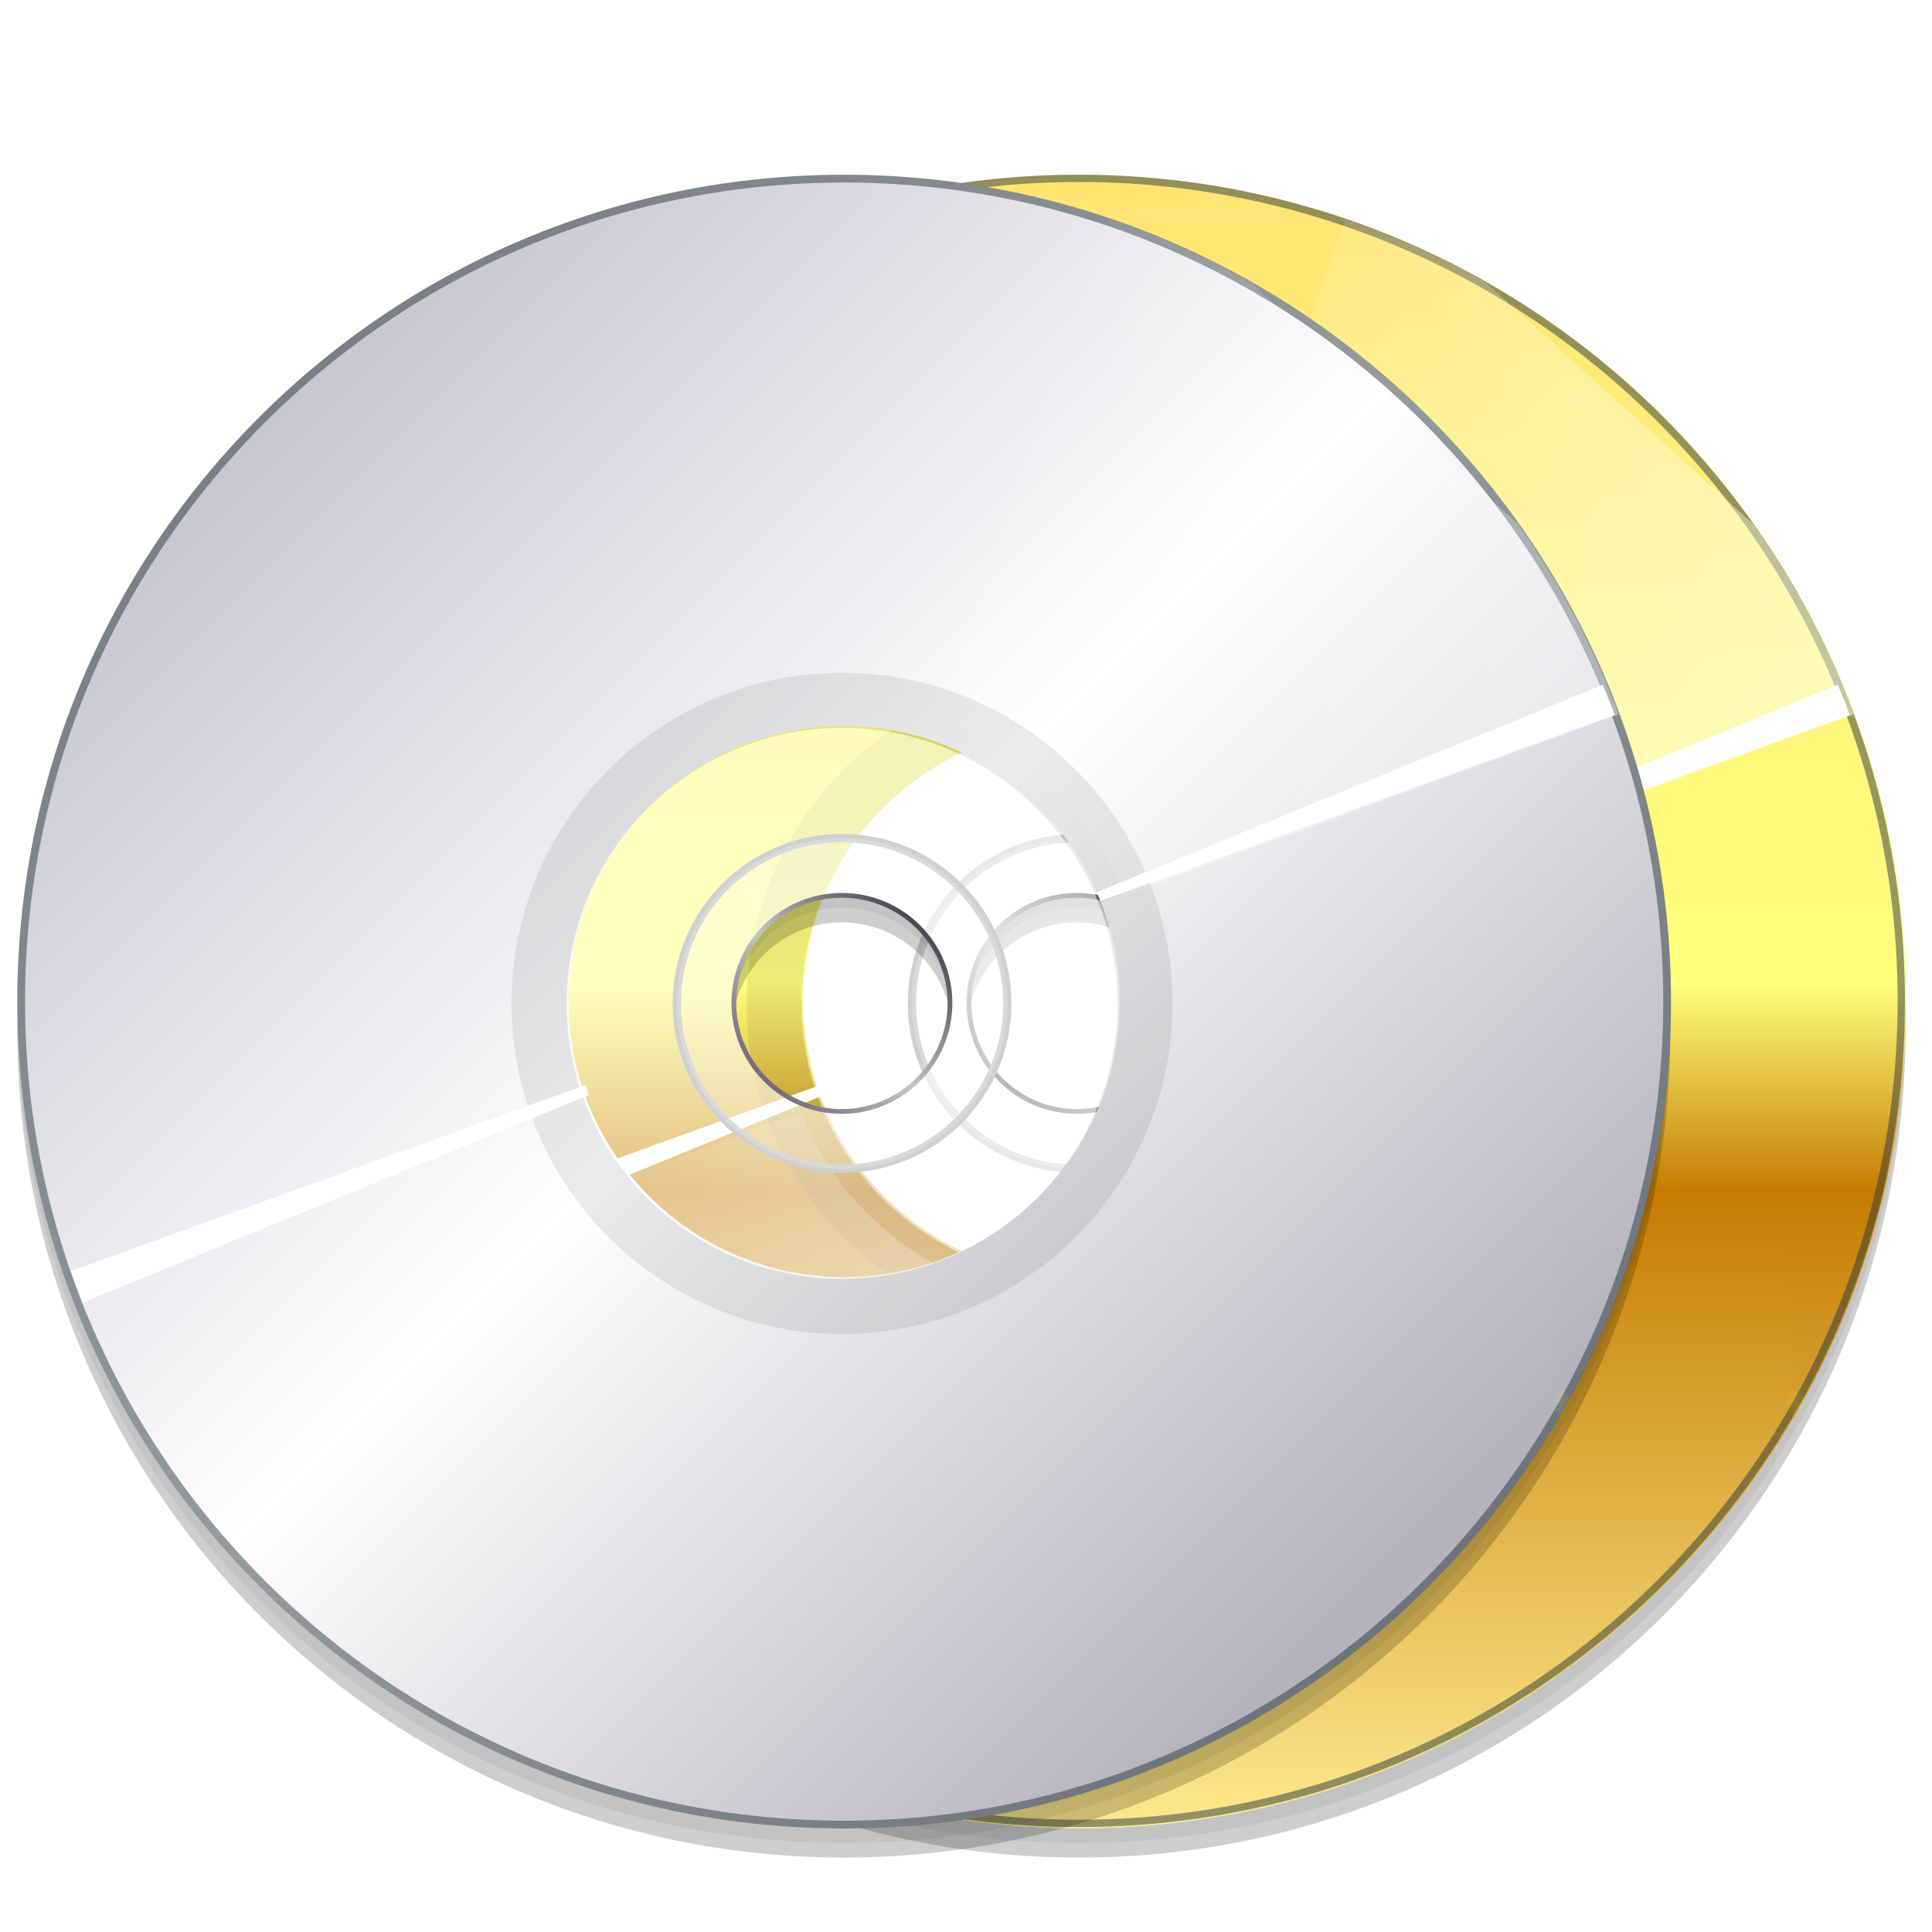 <?xml version="1.0" encoding="UTF-8" standalone="no"?>
<!-- Generator: Adobe Illustrator 12.0.0, SVG Export Plug-In . SVG Version: 6.00 Build 51448)  -->

<svg
   xmlns:ns="http://ns.adobe.com/SaveForWeb/1.0/"
   xmlns:dc="http://purl.org/dc/elements/1.1/"
   xmlns:cc="http://creativecommons.org/ns#"
   xmlns:rdf="http://www.w3.org/1999/02/22-rdf-syntax-ns#"
   xmlns:svg="http://www.w3.org/2000/svg"
   xmlns="http://www.w3.org/2000/svg"
   xmlns:xlink="http://www.w3.org/1999/xlink"
   xmlns:sodipodi="http://sodipodi.sourceforge.net/DTD/sodipodi-0.dtd"
   xmlns:inkscape="http://www.inkscape.org/namespaces/inkscape"
   version="1.0"
   id="Livello_1"
   width="128"
   height="128"
   viewBox="100.873 -104.477 263.043 263.042"
   overflow="visible"
   enable-background="new 100.873 -104.477 263.043 263.042"
   xml:space="preserve"
   sodipodi:version="0.32"
   inkscape:version="0.47pre3 r22311"
   sodipodi:docname="tools-media-optical-copy.svgz"
   inkscape:output_extension="org.inkscape.output.svgz.inkscape"
   style="overflow:visible"
   inkscape:export-filename="/home/pinheiro/pics/oxygen-icons/scalable/actions/tools-media-optical-burn.png"
   inkscape:export-xdpi="135"
   inkscape:export-ydpi="135"><defs
   id="defs82"><linearGradient
     gradientTransform="translate(0,-0.887)"
     y2="53.25"
     x2="-122.627"
     y1="58.165"
     x1="-127.2"
     gradientUnits="userSpaceOnUse"
     id="linearGradient3289"
     xlink:href="#linearGradient4250-8"
     inkscape:collect="always" /><filter
     id="filter4227-3"
     inkscape:collect="always"><feGaussianBlur
       id="feGaussianBlur4229-3"
       stdDeviation="0.563"
       inkscape:collect="always" /></filter><filter
     id="filter4215-4"
     inkscape:collect="always"><feGaussianBlur
       id="feGaussianBlur4217-3"
       stdDeviation="2.816"
       inkscape:collect="always" /></filter><clipPath
     id="clipPath4100-9"
     clipPathUnits="userSpaceOnUse"><path
       id="path4102-6"
       d="m 664.335,-117.707 0,281.089 282.309,0 0,-281.089 -282.309,0 z m 140.769,29.477 c 64.079,0 115.98,51.966 115.98,116.045 0,64.078 -51.901,116.045 -115.98,116.045 -64.079,0 -116.045,-51.965 -116.045,-116.045 0,-64.079 51.965,-116.045 116.045,-116.045 z m -0.321,100.825 c -8.541,0 -15.477,6.935 -15.477,15.477 0,8.543 6.936,15.477 15.477,15.477 8.541,0 15.477,-6.934 15.477,-15.477 0,-8.542 -6.936,-15.477 -15.477,-15.477 z"
       style="opacity:0.46;fill:#000000;fill-opacity:1;stroke:none" /></clipPath><linearGradient
     y2="25.537"
     x2="246.255"
     y1="53.338"
     x1="218.454"
     gradientTransform="matrix(0.988,0,0,0.988,4.889,2.404)"
     gradientUnits="userSpaceOnUse"
     id="linearGradient5956-8"
     xlink:href="#linearGradient3667-4"
     inkscape:collect="always" /><linearGradient
     gradientTransform="translate(0,-0.887)"
     y2="53.25"
     x2="-122.627"
     y1="58.165"
     x1="-127.2"
     gradientUnits="userSpaceOnUse"
     id="linearGradient5954-1"
     xlink:href="#linearGradient4250-8"
     inkscape:collect="always" /><linearGradient
     gradientTransform="translate(0,-0.887)"
     y2="49.727"
     x2="-120.189"
     y1="54.821"
     x1="-123.724"
     gradientUnits="userSpaceOnUse"
     id="linearGradient5952-3"
     xlink:href="#linearGradient4240-6"
     inkscape:collect="always" /><linearGradient
     gradientTransform="translate(0,2.126)"
     y2="-65.195"
     x2="232"
     y1="27"
     x1="356.386"
     gradientUnits="userSpaceOnUse"
     id="linearGradient5948-8"
     xlink:href="#linearGradient2797-3-0"
     inkscape:collect="always" /><linearGradient
     gradientTransform="translate(0,2.126)"
     y2="-65.195"
     x2="232"
     y1="27"
     x1="356.386"
     gradientUnits="userSpaceOnUse"
     id="linearGradient5946-8"
     xlink:href="#linearGradient2797-3-0"
     inkscape:collect="always" /><linearGradient
     gradientTransform="translate(0,2.126)"
     y2="88.016"
     x2="232"
     y1="88.016"
     x1="109.967"
     gradientUnits="userSpaceOnUse"
     id="linearGradient5944-3"
     xlink:href="#linearGradient2797-3-0"
     inkscape:collect="always" /><linearGradient
     y2="68.144"
     x2="314.595"
     y1="-108.635"
     x1="137.816"
     gradientTransform="matrix(1.448,0,0,1.448,223.282,30.971)"
     gradientUnits="userSpaceOnUse"
     id="linearGradient5942-5"
     xlink:href="#radialGradient2810-6"
     inkscape:collect="always" /><filter
     id="filter5734-9"
     inkscape:collect="always"><feGaussianBlur
       id="feGaussianBlur5736-7"
       stdDeviation="1.521"
       inkscape:collect="always" /></filter><filter
     height="1.209"
     y="-0.105"
     width="1.168"
     x="-0.084"
     id="filter5730-8"
     inkscape:collect="always"><feGaussianBlur
       id="feGaussianBlur5732-5"
       stdDeviation="2.628"
       inkscape:collect="always" /></filter><linearGradient
     id="linearGradient4250-8"><stop
       style="stop-color:#00e0e0;stop-opacity:1;"
       offset="0"
       id="stop4252-5" /><stop
       id="stop4258-7"
       offset="0.5"
       style="stop-color:#e0d800;stop-opacity:1;" /><stop
       style="stop-color:#00dcd1;stop-opacity:1;"
       offset="0.75"
       id="stop4260-4" /><stop
       style="stop-color:#e000b4;stop-opacity:1;"
       offset="1"
       id="stop4254-1" /></linearGradient><linearGradient
     id="linearGradient4240-6"><stop
       style="stop-color:#ee00dd;stop-opacity:1;"
       offset="0"
       id="stop4242-2" /><stop
       id="stop4248-1"
       offset="0.5"
       style="stop-color:#aaee00;stop-opacity:1;" /><stop
       style="stop-color:#8d0083;stop-opacity:1;"
       offset="1"
       id="stop4244-7" /></linearGradient><linearGradient
     id="linearGradient3796-17"><stop
       style="stop-color:#ffffff;stop-opacity:1;"
       offset="0"
       id="stop3798-5" /><stop
       style="stop-color:#ffffff;stop-opacity:0.661;"
       offset="1"
       id="stop3800-9" /></linearGradient><linearGradient
     id="linearGradient3667-4"><stop
       style="stop-color:#473a56;stop-opacity:1;"
       offset="0"
       id="stop3669-4" /><stop
       id="stop3675-76"
       offset="0.5"
       style="stop-color:#c4c4c4;stop-opacity:1;" /><stop
       style="stop-color:#282131;stop-opacity:1;"
       offset="1"
       id="stop3671-3" /></linearGradient><linearGradient
     id="linearGradient2797-3-0"><stop
       style="stop-color:#ffffff;stop-opacity:1;"
       offset="0"
       id="stop2799-7-4" /><stop
       style="stop-color:#ffffff;stop-opacity:0;"
       offset="1"
       id="stop2801-4-4" /></linearGradient><linearGradient
     inkscape:collect="always"
     xlink:href="#XMLID_15_-4"
     id="linearGradient2839-4-3"
     gradientUnits="userSpaceOnUse"
     gradientTransform="matrix(0.966,0,0,0.967,580.094,4.848)"
     x1="249.462"
     y1="44.263"
     x2="215.537"
     y2="10.338" /><linearGradient
     inkscape:collect="always"
     xlink:href="#XMLID_16_-4"
     id="linearGradient2857-3-0"
     gradientUnits="userSpaceOnUse"
     gradientTransform="matrix(0.966,0,0,0.967,580.094,4.848)"
     x1="263.143"
     y1="53.012"
     x2="201.857"
     y2="1.588" /><filter
     inkscape:collect="always"
     id="filter4199-8-8"><feGaussianBlur
       inkscape:collect="always"
       stdDeviation="2.448"
       id="feGaussianBlur4201-4-1" /></filter><filter
     inkscape:collect="always"
     id="filter5172-3-8"><feGaussianBlur
       inkscape:collect="always"
       stdDeviation="2.441"
       id="feGaussianBlur5174-1-4" /></filter><filter
     inkscape:collect="always"
     id="filter3732-5"
     x="-0.082"
     width="1.163"
     y="-0.13"
     height="1.261"><feGaussianBlur
       inkscape:collect="always"
       stdDeviation="2.343"
       id="feGaussianBlur3734-9" /></filter><filter
     inkscape:collect="always"
     id="filter3748-1"><feGaussianBlur
       inkscape:collect="always"
       stdDeviation="1.416"
       id="feGaussianBlur3750-1" /></filter><radialGradient
     inkscape:collect="always"
     xlink:href="#linearGradient3796-17"
     id="radialGradient3857-6"
     gradientUnits="userSpaceOnUse"
     gradientTransform="translate(0,2.5765196e-6)"
     cx="-115.065"
     cy="27.911"
     fx="-79.102"
     fy="89.562"
     r="102.912" /><mask
     maskUnits="userSpaceOnUse"
     id="mask3853-38"><path
       style="fill:url(#radialGradient3857-6);fill-opacity:1;stroke:none"
       d="m -115.097,-75.001 c -56.832,0 -102.88,46.112 -102.88,102.944 0,56.832 46.047,102.88 102.88,102.88 56.832,0 102.944,-46.047 102.944,-102.88 0,-56.832 -46.112,-102.944 -102.944,-102.944 z m 0,68.586 c 18.953,0 34.357,15.405 34.357,34.357 0,18.953 -15.405,34.293 -34.357,34.293 -18.953,0 -34.293,-15.34 -34.293,-34.293 0,-18.953 15.34,-34.357 34.293,-34.357 z"
       id="path3855-5" /></mask><filter
     inkscape:collect="always"
     id="filter4155-9"><feGaussianBlur
       inkscape:collect="always"
       stdDeviation="0.928"
       id="feGaussianBlur4157-6" /></filter><filter
     inkscape:collect="always"
     id="filter4171-5"><feGaussianBlur
       inkscape:collect="always"
       stdDeviation="0.843"
       id="feGaussianBlur4173-0" /></filter><filter
     inkscape:collect="always"
     id="filter4236-8"><feGaussianBlur
       inkscape:collect="always"
       stdDeviation="0.479"
       id="feGaussianBlur4238-8" /></filter><filter
     inkscape:collect="always"
     id="filter4330-9"
     x="-0.139"
     width="1.279"
     y="-0.281"
     height="1.563"><feGaussianBlur
       inkscape:collect="always"
       stdDeviation="3.48"
       id="feGaussianBlur4332-0" /></filter><linearGradient
     y2="68.144"
     x2="314.595"
     y1="-108.635"
     x1="137.816"
     gradientTransform="translate(0,41.1)"
     gradientUnits="userSpaceOnUse"
     id="linearGradient3754-3"
     xlink:href="#radialGradient2810-6"
     inkscape:collect="always" /><clipPath
     id="clipPath3750-2"
     clipPathUnits="userSpaceOnUse"><path
       d="m 232.394,-96.257 c -68.097,0 -123.301,55.204 -123.301,123.301 0,68.097 55.204,123.301 123.301,123.301 68.097,0 123.301,-55.205 123.301,-123.301 0,-68.096 -55.204,-123.301 -123.301,-123.301 z m 0,164.402 c -22.699,0 -41.1,-18.402 -41.1,-41.1 0,-22.699 18.402,-41.1 41.1,-41.1 22.7,0 41.1,18.402 41.1,41.1 0,22.699 -18.401,41.1 -41.1,41.1 z"
       id="path3752-9"
       style="fill:url(#linearGradient3754-3);fill-opacity:1" /></clipPath><filter
     id="filter3740-8"
     inkscape:collect="always"><feGaussianBlur
       id="feGaussianBlur3742-1"
       stdDeviation="0.949"
       inkscape:collect="always" /></filter><filter
     id="filter3736-9"
     inkscape:collect="always"><feGaussianBlur
       id="feGaussianBlur3738-4"
       stdDeviation="0.949"
       inkscape:collect="always" /></filter><radialGradient
     id="radialGradient2810-6"
     cx="232.5"
     cy="27.301"
     r="120"
     gradientUnits="userSpaceOnUse">
	<stop
   offset="0"
   style="stop-color:#c2c2d0;stop-opacity:1;"
   id="stop2812-5" /><stop
   id="stop2816-6"
   style="stop-color:#ffffff;stop-opacity:1;"
   offset="0.5" />
	<stop
   offset="1"
   style="stop-color:#b3b2be;stop-opacity:1;"
   id="stop2820-3" />
</radialGradient><linearGradient
     y2="27.792"
     x2="166.612"
     y1="87.981"
     x1="228.805"
     gradientTransform="translate(1.7060518e-6,2.126)"
     gradientUnits="userSpaceOnUse"
     id="linearGradient3874"
     xlink:href="#linearGradient2797-3-6"
     inkscape:collect="always" /><radialGradient
     id="radialGradient2810-4-4"
     cx="232.5"
     cy="27.301"
     r="120"
     gradientUnits="userSpaceOnUse"><stop
       offset="0"
       style="stop-color:#ffee93;stop-opacity:1;"
       id="stop2812-5-2" /><stop
       id="stop3686-9"
       style="stop-color:#c57c00;stop-opacity:1;"
       offset="0.377" /><stop
       id="stop2816-0"
       style="stop-color:#ffff7d;stop-opacity:1;"
       offset="0.495" /><stop
       offset="1"
       style="stop-color:#ffe171;stop-opacity:1;"
       id="stop2820-3-6" /></radialGradient><linearGradient
     gradientTransform="translate(0,-0.887)"
     y2="53.25"
     x2="-122.627"
     y1="58.165"
     x1="-127.2"
     gradientUnits="userSpaceOnUse"
     id="linearGradient3289-0"
     xlink:href="#linearGradient4250-2"
     inkscape:collect="always" /><filter
     id="filter4227-4"
     inkscape:collect="always"><feGaussianBlur
       id="feGaussianBlur4229-8"
       stdDeviation="0.563"
       inkscape:collect="always" /></filter><filter
     id="filter4215-7"
     inkscape:collect="always"><feGaussianBlur
       id="feGaussianBlur4217-0"
       stdDeviation="2.816"
       inkscape:collect="always" /></filter><clipPath
     id="clipPath4100-5"
     clipPathUnits="userSpaceOnUse"><path
       id="path4102-8"
       d="m 664.335,-117.707 0,281.089 282.309,0 0,-281.089 -282.309,0 z m 140.769,29.477 c 64.079,0 115.98,51.966 115.98,116.045 0,64.078 -51.901,116.045 -115.98,116.045 -64.079,0 -116.045,-51.965 -116.045,-116.045 0,-64.079 51.965,-116.045 116.045,-116.045 z m -0.321,100.825 c -8.541,0 -15.477,6.935 -15.477,15.477 0,8.543 6.936,15.477 15.477,15.477 8.541,0 15.477,-6.934 15.477,-15.477 0,-8.542 -6.936,-15.477 -15.477,-15.477 z"
       style="opacity:0.46;fill:#000000;fill-opacity:1;stroke:none" /></clipPath><linearGradient
     y2="25.537"
     x2="246.255"
     y1="53.338"
     x1="218.454"
     gradientTransform="matrix(0.988,0,0,0.988,4.889,2.404)"
     gradientUnits="userSpaceOnUse"
     id="linearGradient5956-7"
     xlink:href="#linearGradient3667-7"
     inkscape:collect="always" /><linearGradient
     gradientTransform="translate(0,-0.887)"
     y2="53.25"
     x2="-122.627"
     y1="58.165"
     x1="-127.2"
     gradientUnits="userSpaceOnUse"
     id="linearGradient5954-0"
     xlink:href="#linearGradient4250-2"
     inkscape:collect="always" /><linearGradient
     gradientTransform="translate(0,-0.887)"
     y2="49.727"
     x2="-120.189"
     y1="54.821"
     x1="-123.724"
     gradientUnits="userSpaceOnUse"
     id="linearGradient5952-1"
     xlink:href="#linearGradient4240-2"
     inkscape:collect="always" /><linearGradient
     gradientTransform="translate(0,2.126)"
     y2="-65.195"
     x2="232"
     y1="27"
     x1="356.386"
     gradientUnits="userSpaceOnUse"
     id="linearGradient5948-9"
     xlink:href="#linearGradient2797-3-6"
     inkscape:collect="always" /><linearGradient
     gradientTransform="translate(0,2.126)"
     y2="-65.195"
     x2="232"
     y1="27"
     x1="356.386"
     gradientUnits="userSpaceOnUse"
     id="linearGradient5946-4"
     xlink:href="#linearGradient2797-3-6"
     inkscape:collect="always" /><linearGradient
     gradientTransform="translate(0,2.126)"
     y2="88.016"
     x2="232"
     y1="88.016"
     x1="109.967"
     gradientUnits="userSpaceOnUse"
     id="linearGradient5944-1"
     xlink:href="#linearGradient2797-3-6"
     inkscape:collect="always" /><linearGradient
     y2="-151.353"
     x2="226.206"
     y1="110.862"
     x1="226.206"
     gradientTransform="matrix(1.448,0,0,1.448,223.282,30.971)"
     gradientUnits="userSpaceOnUse"
     id="linearGradient5942-9"
     xlink:href="#radialGradient2810-4-4"
     inkscape:collect="always" /><filter
     id="filter5734-5"
     inkscape:collect="always"><feGaussianBlur
       id="feGaussianBlur5736-9"
       stdDeviation="1.521"
       inkscape:collect="always" /></filter><filter
     height="1.209"
     y="-0.105"
     width="1.168"
     x="-0.084"
     id="filter5730-2"
     inkscape:collect="always"><feGaussianBlur
       id="feGaussianBlur5732-1"
       stdDeviation="2.628"
       inkscape:collect="always" /></filter><linearGradient
     id="linearGradient4250-2"><stop
       style="stop-color:#00e0e0;stop-opacity:1;"
       offset="0"
       id="stop4252-7" /><stop
       id="stop4258-6"
       offset="0.5"
       style="stop-color:#e0d800;stop-opacity:1;" /><stop
       style="stop-color:#00dcd1;stop-opacity:1;"
       offset="0.75"
       id="stop4260-1" /><stop
       style="stop-color:#e000b4;stop-opacity:1;"
       offset="1"
       id="stop4254-3" /></linearGradient><linearGradient
     id="linearGradient4240-2"><stop
       style="stop-color:#ee00dd;stop-opacity:1;"
       offset="0"
       id="stop4242-99" /><stop
       id="stop4248-6"
       offset="0.5"
       style="stop-color:#aaee00;stop-opacity:1;" /><stop
       style="stop-color:#8d0083;stop-opacity:1;"
       offset="1"
       id="stop4244-0" /></linearGradient><linearGradient
     id="linearGradient3796-7"><stop
       style="stop-color:#ffffff;stop-opacity:1;"
       offset="0"
       id="stop3798-2" /><stop
       style="stop-color:#ffffff;stop-opacity:0.661;"
       offset="1"
       id="stop3800-8" /></linearGradient><linearGradient
     id="linearGradient3667-7"><stop
       style="stop-color:#473a56;stop-opacity:1;"
       offset="0"
       id="stop3669-5" /><stop
       id="stop3675-6"
       offset="0.5"
       style="stop-color:#c4c4c4;stop-opacity:1;" /><stop
       style="stop-color:#282131;stop-opacity:1;"
       offset="1"
       id="stop3671-98" /></linearGradient><linearGradient
     id="linearGradient2797-3-6"><stop
       style="stop-color:#ffffff;stop-opacity:1;"
       offset="0"
       id="stop2799-7-2" /><stop
       style="stop-color:#ffffff;stop-opacity:0;"
       offset="1"
       id="stop2801-4-6" /></linearGradient><linearGradient
     inkscape:collect="always"
     xlink:href="#XMLID_15_-4"
     id="linearGradient2839-4-4"
     gradientUnits="userSpaceOnUse"
     gradientTransform="matrix(0.966,0,0,0.967,580.094,4.848)"
     x1="249.462"
     y1="44.263"
     x2="215.537"
     y2="10.338" /><linearGradient
     inkscape:collect="always"
     xlink:href="#XMLID_16_-4"
     id="linearGradient2857-3-00"
     gradientUnits="userSpaceOnUse"
     gradientTransform="matrix(0.966,0,0,0.967,580.094,4.848)"
     x1="263.143"
     y1="53.012"
     x2="201.857"
     y2="1.588" /><filter
     inkscape:collect="always"
     id="filter4199-8-6"><feGaussianBlur
       inkscape:collect="always"
       stdDeviation="2.448"
       id="feGaussianBlur4201-4-4" /></filter><filter
     inkscape:collect="always"
     id="filter5172-3-5"><feGaussianBlur
       inkscape:collect="always"
       stdDeviation="2.441"
       id="feGaussianBlur5174-1-6" /></filter><filter
     inkscape:collect="always"
     id="filter3732-8"
     x="-0.082"
     width="1.163"
     y="-0.13"
     height="1.261"><feGaussianBlur
       inkscape:collect="always"
       stdDeviation="2.343"
       id="feGaussianBlur3734-0" /></filter><filter
     inkscape:collect="always"
     id="filter3748-3"><feGaussianBlur
       inkscape:collect="always"
       stdDeviation="1.416"
       id="feGaussianBlur3750-3" /></filter><radialGradient
     inkscape:collect="always"
     xlink:href="#linearGradient3796-7"
     id="radialGradient3857-69"
     gradientUnits="userSpaceOnUse"
     gradientTransform="translate(0,2.5765196e-6)"
     cx="-115.065"
     cy="27.911"
     fx="-79.102"
     fy="89.562"
     r="102.912" /><mask
     maskUnits="userSpaceOnUse"
     id="mask3853-39"><path
       style="fill:url(#radialGradient3857-69);fill-opacity:1;stroke:none"
       d="m -115.097,-75.001 c -56.832,0 -102.88,46.112 -102.88,102.944 0,56.832 46.047,102.88 102.88,102.88 56.832,0 102.944,-46.047 102.944,-102.88 0,-56.832 -46.112,-102.944 -102.944,-102.944 z m 0,68.586 c 18.953,0 34.357,15.405 34.357,34.357 0,18.953 -15.405,34.293 -34.357,34.293 -18.953,0 -34.293,-15.34 -34.293,-34.293 0,-18.953 15.34,-34.357 34.293,-34.357 z"
       id="path3855-19" /></mask><filter
     inkscape:collect="always"
     id="filter4155-4"><feGaussianBlur
       inkscape:collect="always"
       stdDeviation="0.928"
       id="feGaussianBlur4157-0" /></filter><filter
     inkscape:collect="always"
     id="filter4171-0"><feGaussianBlur
       inkscape:collect="always"
       stdDeviation="0.843"
       id="feGaussianBlur4173-3" /></filter><filter
     inkscape:collect="always"
     id="filter4236-1"><feGaussianBlur
       inkscape:collect="always"
       stdDeviation="0.479"
       id="feGaussianBlur4238-1" /></filter><filter
     inkscape:collect="always"
     id="filter4330-1"
     x="-0.139"
     width="1.279"
     y="-0.281"
     height="1.563"><feGaussianBlur
       inkscape:collect="always"
       stdDeviation="3.48"
       id="feGaussianBlur4332-3" /></filter><linearGradient
     y2="68.144"
     x2="314.595"
     y1="-108.635"
     x1="137.816"
     gradientTransform="translate(0,41.1)"
     gradientUnits="userSpaceOnUse"
     id="linearGradient3754-8"
     xlink:href="#radialGradient2810-2"
     inkscape:collect="always" /><clipPath
     id="clipPath3750-9"
     clipPathUnits="userSpaceOnUse"><path
       d="m 232.394,-96.257 c -68.097,0 -123.301,55.204 -123.301,123.301 0,68.097 55.204,123.301 123.301,123.301 68.097,0 123.301,-55.205 123.301,-123.301 0,-68.096 -55.204,-123.301 -123.301,-123.301 z m 0,164.402 c -22.699,0 -41.1,-18.402 -41.1,-41.1 0,-22.699 18.402,-41.1 41.1,-41.1 22.7,0 41.1,18.402 41.1,41.1 0,22.699 -18.401,41.1 -41.1,41.1 z"
       id="path3752-90"
       style="fill:url(#linearGradient3754-8);fill-opacity:1" /></clipPath><filter
     id="filter3740-6"
     inkscape:collect="always"><feGaussianBlur
       id="feGaussianBlur3742-2"
       stdDeviation="0.949"
       inkscape:collect="always" /></filter><filter
     id="filter3736-2"
     inkscape:collect="always"><feGaussianBlur
       id="feGaussianBlur3738-40"
       stdDeviation="0.949"
       inkscape:collect="always" /></filter><radialGradient
     id="radialGradient2810-2"
     cx="232.5"
     cy="27.301"
     r="120"
     gradientUnits="userSpaceOnUse">
	<stop
   offset="0"
   style="stop-color:#c2c2d0;stop-opacity:1;"
   id="stop2812-8" /><stop
   id="stop2816-4"
   style="stop-color:#ffffff;stop-opacity:1;"
   offset="0.5" />
	<stop
   offset="1"
   style="stop-color:#b3b2be;stop-opacity:1;"
   id="stop2820-7" />
</radialGradient><linearGradient
     inkscape:collect="always"
     xlink:href="#linearGradient2797-3-6"
     id="linearGradient3773"
     gradientUnits="userSpaceOnUse"
     gradientTransform="translate(0,2.126)"
     x1="356.386"
     y1="27"
     x2="232"
     y2="-65.195" /></defs><sodipodi:namedview
   inkscape:window-height="819"
   inkscape:window-width="1291"
   inkscape:pageshadow="2"
   inkscape:pageopacity="0.0"
   guidetolerance="10.0"
   gridtolerance="10.0"
   objecttolerance="10.0"
   borderopacity="1.0"
   bordercolor="#666666"
   pagecolor="#ffffff"
   id="base"
   inkscape:zoom="1.4142136"
   inkscape:cx="50.331986"
   inkscape:cy="89.255849"
   inkscape:window-x="93"
   inkscape:window-y="313"
   inkscape:current-layer="Livello_1"
   width="128px"
   height="128px"
   showgrid="false"
   inkscape:snap-bbox="true"
   inkscape:object-nodes="true"
   showguides="true"
   inkscape:guide-bbox="true"
   inkscape:snap-smooth-nodes="true"
   inkscape:snap-midpoints="true"
   inkscape:object-paths="true"
   inkscape:snap-nodes="true"
   inkscape:snap-global="true"
   inkscape:window-maximized="0"><inkscape:grid
     id="GridFromPre046Settings"
     type="xygrid"
     originx="0px"
     originy="0px"
     spacingx="4px"
     spacingy="4px"
     color="#0000ff"
     empcolor="#0000ff"
     opacity="0.2"
     empopacity="0.4"
     empspacing="2"
     visible="true"
     enabled="true" /><sodipodi:guide
     orientation="0,1"
     position="152.382,272.236"
     id="guide4057" /></sodipodi:namedview>
<filter
   id="AI_Sfocatura_4">
	<feGaussianBlur
   stdDeviation="4"
   id="feGaussianBlur6" />
</filter>

<radialGradient
   id="XMLID_11_"
   cx="232.5"
   cy="27.301"
   r="120"
   gradientUnits="userSpaceOnUse">
	<stop
   offset="0"
   style="stop-color:#2c2c41;stop-opacity:1;"
   id="stop11" /><stop
   id="stop2806"
   style="stop-color:#b4afb4;stop-opacity:1;"
   offset="0.399" /><stop
   id="stop2804"
   style="stop-color:#ffffff;stop-opacity:1;"
   offset="0.5" /><stop
   offset="0.75"
   style="stop-color:#a59fa5;stop-opacity:1;"
   id="stop2808" />
	<stop
   offset="1"
   style="stop-color:#413c51;stop-opacity:1;"
   id="stop13" />
</radialGradient>



<linearGradient
   id="XMLID_15_"
   gradientUnits="userSpaceOnUse"
   x1="249.462"
   y1="44.263"
   x2="215.537"
   y2="10.338"
   xlink:href="#XMLID_16_"
   spreadMethod="pad">
	<stop
   offset="0.3"
   style="stop-color:#ffffff;stop-opacity:0;"
   id="stop38" />
	<stop
   offset="0.497"
   style="stop-color:#FFFFFF"
   id="stop40" />
	<stop
   offset="0.7"
   style="stop-color:#ffffff;stop-opacity:0;"
   id="stop42" />
</linearGradient>



<linearGradient
   id="XMLID_16_"
   gradientUnits="userSpaceOnUse"
   x1="263.143"
   y1="53.012"
   x2="201.857"
   y2="1.588">
	<stop
   offset="0.3"
   style="stop-color:#ffffff;stop-opacity:0;"
   id="stop51" />
	<stop
   offset="0.497"
   style="stop-color:#FFFFFF"
   id="stop53" />
	<stop
   offset="0.7"
   style="stop-color:#ffffff;stop-opacity:0;"
   id="stop55" />
</linearGradient>





		
	<g
   style="overflow:visible"
   id="g3731"
   transform="matrix(0.97,0,0,0.97,21.212,6.892)"><path
     sodipodi:nodetypes="csssccsssc"
     style="opacity:0.441;fill:#000000;fill-opacity:1;filter:url(#filter4215-7)"
     d="m 805.104,-84.12 c -64.079,0 -116.045,51.965 -116.045,116.045 0,64.079 51.965,116.045 116.045,116.045 64.079,0 115.98,-51.966 115.98,-116.045 0,-64.078 -51.901,-116.045 -115.98,-116.045 z m -0.321,100.825 c 8.541,0 15.477,6.935 15.477,15.477 0,8.543 -6.936,15.477 -15.477,15.477 -8.541,0 -15.477,-6.934 -15.477,-15.477 0,-8.542 6.936,-15.477 15.477,-15.477 z"
     id="path4197-9"
     clip-path="url(#clipPath4100-5)"
     transform="translate(-571.503,-2.055)" /><path
     transform="translate(-571.503,-2.055)"
     clip-path="url(#clipPath4100-5)"
     id="path6011"
     d="m 805.104,-86.175 c -64.079,0 -116.045,51.965 -116.045,116.045 0,64.079 51.965,116.045 116.045,116.045 64.079,0 115.98,-51.966 115.98,-116.045 0,-64.078 -51.901,-116.045 -115.98,-116.045 z m -0.321,100.825 c 8.541,0 15.477,6.935 15.477,15.477 0,8.543 -6.936,15.477 -15.477,15.477 -8.541,0 -15.477,-6.934 -15.477,-15.477 0,-8.542 6.936,-15.477 15.477,-15.477 z"
     style="opacity:0.233;fill:#000000;fill-opacity:1;filter:url(#filter4227-4)" /><g
     transform="matrix(0.65,0,0,0.65,-130.224,20.922)"
     id="g5690"><path
       d="m 559.734,-171.052 c -98.589,0 -178.511,79.922 -178.511,178.511 0,98.589 79.922,178.511 178.511,178.511 98.589,0 178.511,-79.924 178.511,-178.511 0,-98.587 -79.922,-178.511 -178.511,-178.511 z m 0,238.015 c -32.862,0 -59.504,-26.641 -59.504,-59.504 0,-32.862 26.641,-59.504 59.504,-59.504 32.864,0 59.504,26.641 59.504,59.504 0,32.862 -26.64,59.504 -59.504,59.504 z"
       id="path15-7"
       style="fill:url(#linearGradient5942-9);fill-opacity:1" /><path
       d="m 559.293,-51.645 c -32.848,0 -59.477,26.636 -59.477,59.493 0,32.856 26.629,59.493 59.477,59.493 32.849,0 59.477,-26.636 59.477,-59.493 0,-32.856 -26.628,-59.493 -59.477,-59.493 z m 0,83.29 c -13.14,0 -23.791,-10.654 -23.791,-23.797 0,-13.142 10.651,-23.797 23.791,-23.797 13.14,0 23.791,10.655 23.791,23.797 0,13.143 -10.651,23.797 -23.791,23.797 z"
       id="path48-2"
       style="opacity:0.5;fill:#ffffff" /><path
       transform="matrix(1.74,0,0,1.74,155.251,-40.93)"
       d="m 232.406,-74.812 c -56.629,0 -102.531,45.902 -102.531,102.531 0,56.629 45.902,102.531 102.531,102.531 56.629,0 102.531,-45.903 102.531,-102.531 0,-56.628 -45.902,-102.531 -102.531,-102.531 z m 0,0.906 c 56.122,0 101.625,45.503 101.625,101.625 0,56.121 -45.503,101.625 -101.625,101.625 -56.122,0 -101.625,-45.504 -101.625,-101.625 0,-56.122 45.503,-101.625 101.625,-101.625 z"
       id="path4765"
       style="fill:#2b383d;fill-opacity:0.503"
       inkscape:original="M 232.40625 -75.21875 C 175.55707 -75.21875 129.46875 -29.13042 129.46875 27.71875 C 129.46875 84.567917 175.55707 130.65625 232.40625 130.65625 C 289.25542 130.65625 335.34375 84.567061 335.34375 27.71875 C 335.34375 -29.129564 289.25542 -75.21875 232.40625 -75.21875 z M 232.40625 -73.5 C 288.3083 -73.5 333.625 -28.183297 333.625 27.71875 C 333.625 83.619912 288.3083 128.9375 232.40625 128.9375 C 176.5042 128.9375 131.1875 83.619915 131.1875 27.71875 C 131.1875 -28.183298 176.5042 -73.5 232.40625 -73.5 z "
       inkscape:radius="-0.40713394"
       sodipodi:type="inkscape:offset" /><path
       d="m 559.293,-51.645 c -32.848,0 -59.477,26.636 -59.477,59.493 0,32.856 26.629,59.493 59.477,59.493 32.849,0 59.477,-26.636 59.477,-59.493 0,-32.856 -26.628,-59.493 -59.477,-59.493 z m 0,95.188 c -19.678,0 -35.686,-16.014 -35.686,-35.696 0,-19.682 16.008,-35.696 35.686,-35.696 19.677,0 35.686,16.012 35.686,35.696 0,19.683 -16.01,35.696 -35.686,35.696 z"
       id="path57-7"
       style="opacity:0.5;fill:url(#linearGradient2857-3-00)" /><g
       id="g61-2"
       style="opacity:0.6"
       transform="matrix(1.487,0,0,1.487,213.938,-33.114)">
	<defs
   id="defs63-2"><path
     id="XMLID_9_-6"
     d="m 232.5,-92.699 c -66.274,0 -120,53.726 -120,120 0,66.274 53.726,120 120,120 66.274,0 120,-53.727 120,-120 0,-66.273 -53.726,-120 -120,-120 z m 0,163.44 c -23.991,0 -43.44,-19.449 -43.44,-43.44 0,-23.99 19.449,-43.439 43.44,-43.439 23.992,0 43.439,19.449 43.439,43.439 0,23.991 -19.447,43.44 -43.439,43.44 z"
     style="opacity:0.8" /></defs>
	<clipPath
   id="XMLID_17_-1">
		<use
   xlink:href="#XMLID_9_-6"
   id="use67-0"
   x="0"
   y="0"
   width="263.043"
   height="263.042" />
	</clipPath>
	<g
   clip-path="url(#XMLID_17_-1)"
   id="g69-6">
		<g
   id="g71-1"
   style="opacity:0.9;fill:url(#linearGradient5944-1);fill-opacity:1;filter:url(#filter5172-3-5)">
			
		</g>
		<g
   id="g75-9"
   style="opacity:0.8;fill:url(#linearGradient5948-9);fill-opacity:1;filter:url(#filter4199-8-6)">
			<path
   style="fill:url(#linearGradient3773);fill-opacity:1"
   d="M 356.386,-18.607 232,27 l 41.595,-120.379 82.791,74.772 z"
   id="polygon77-4"
   sodipodi:nodetypes="cccc" />
		<path
   sodipodi:nodetypes="cccc"
   id="path3870"
   d="M 356.386,-18.607 232,27 l 41.595,-120.379 82.791,74.772 z"
   style="fill:url(#linearGradient5946-4);fill-opacity:1" /><path
   style="fill:url(#linearGradient3874);fill-opacity:1"
   d="M 104.419,75.525 228.805,29.918 187.209,150.296 104.419,75.525 z"
   id="path3872"
   sodipodi:nodetypes="cccc" /></g>
	</g>
</g><path
       d="m 559.293,-27.848 c -19.678,0 -35.686,16.012 -35.686,35.696 0,19.683 16.008,35.696 35.686,35.696 19.677,0 35.686,-16.014 35.686,-35.696 0,-19.682 -16.01,-35.696 -35.686,-35.696 z"
       id="path59-9"
       style="fill:none;stroke:#d0d0d0;stroke-width:1.785;stroke-miterlimit:4;stroke-opacity:1;stroke-dasharray:none" /><path
       d="m 559.293,-27.848 c -19.678,0 -35.686,16.012 -35.686,35.696 0,19.683 16.008,35.696 35.686,35.696 19.677,0 35.686,-16.014 35.686,-35.696 0,-19.682 -16.01,-35.696 -35.686,-35.696 z m 0,59.493 c -13.14,0 -23.791,-10.654 -23.791,-23.797 0,-13.142 10.651,-23.797 23.791,-23.797 13.14,0 23.791,10.655 23.791,23.797 0,13.143 -10.651,23.797 -23.791,23.797 z"
       id="path46-0"
       style="opacity:0.2;fill:#ffffff" /><path
       d="m 559.293,-27.848 c -19.678,0 -35.686,16.012 -35.686,35.696 0,19.683 16.008,35.696 35.686,35.696 19.677,0 35.686,-16.014 35.686,-35.696 0,-19.682 -16.01,-35.696 -35.686,-35.696 z m 0,59.493 c -13.14,0 -23.791,-10.654 -23.791,-23.797 0,-13.142 10.651,-23.797 23.791,-23.797 13.14,0 23.791,10.655 23.791,23.797 0,13.143 -10.651,23.797 -23.791,23.797 z"
       id="path44-9"
       style="opacity:0.5;fill:url(#linearGradient2839-4-4);fill-opacity:1" /><path
       d="m 559.293,-63.543 c -39.355,0 -71.373,32.026 -71.373,71.391 0,39.365 32.018,71.391 71.373,71.391 39.355,0 71.373,-32.026 71.373,-71.391 0,-39.365 -32.018,-71.391 -71.373,-71.391 z m 0,130.884 c -32.848,0 -59.477,-26.636 -59.477,-59.493 0,-32.856 26.629,-59.493 59.477,-59.493 32.849,0 59.477,26.636 59.477,59.493 0,32.856 -26.628,59.493 -59.477,59.493 z"
       id="path35-1"
       style="opacity:0.1;fill:#323232;fill-opacity:1" /><g
       id="g3776"
       mask="url(#mask3853-39)"
       style="opacity:0.53"
       transform="matrix(1.734,0,0,1.734,759.087,-40.708)"><g
         id="g3754"><path
           style="opacity:0.703;fill:#ff11f7;fill-opacity:0.497;stroke-width:1px;filter:url(#filter4155-4)"
           d="m -100.895,67.675 -66.024,-44.977 -5.127,3.712 71.151,41.265 z"
           id="path3678"
           transform="matrix(2.055,0,0,2.055,100.873,-104.478)"
           sodipodi:nodetypes="cccc" /><path
           transform="matrix(2.055,0,0,2.055,100.873,-104.478)"
           id="path3688"
           d="m -101.072,67.719 -37.396,-68.808 -9.969,6.092 47.365,62.716 z"
           style="fill:#096eff;fill-opacity:0.058;stroke-width:1px;filter:url(#filter4171-0)"
           sodipodi:nodetypes="cccc" /><path
           sodipodi:nodetypes="cccc"
           style="fill:#ff7e7e;fill-opacity:0.317;stroke-width:1px;filter:url(#filter3732-8)"
           d="m -100.939,68.029 -65.938,-45.034 -11.844,16.263 77.782,28.77 z"
           id="path3690"
           transform="matrix(2.055,0,0,2.055,100.873,-104.478)" /><path
           transform="matrix(2.055,0,0,2.055,100.873,-104.478)"
           id="path3744"
           d="m -101.072,67.587 -65.628,-46.183 -2.121,3.182 67.75,43.001 z"
           style="fill:#ff7e7e;fill-opacity:0.455;stroke-width:1px;filter:url(#filter3732-8)"
           sodipodi:nodetypes="cccc" /><path
           transform="matrix(2.055,0,0,2.055,100.873,-104.478)"
           id="path3746"
           d="m -100.719,67.984 -64.214,-49.232 -2.828,3.536 67.043,45.697 z"
           style="opacity:0.614;fill:#ffff11;fill-opacity:0.497;stroke-width:1px;filter:url(#filter3748-3)"
           sodipodi:nodetypes="cccc" /><path
           sodipodi:nodetypes="cccc"
           style="fill:#f4ff0f;fill-opacity:0.339;stroke-width:1px;filter:url(#filter5730-2)"
           d="M -100.851,68.073 -170.502,22.793 -154.446,7.834 -100.851,68.073 z"
           id="path3752-7"
           transform="matrix(2.055,0,0,2.055,100.873,-104.478)" /><path
           sodipodi:nodetypes="cccc"
           style="fill:#096eff;fill-opacity:0.302;stroke-width:1px;filter:url(#filter4171-0)"
           d="M -101.072,67.719 -146.629,4.351 -152.517,8.403 -101.072,67.719 z"
           id="path5754"
           transform="matrix(2.055,0,0,2.055,100.873,-104.478)" /></g><g
         transform="matrix(-1,0,0,-1,-229.831,49.03)"
         id="g3762"><path
           transform="matrix(2.055,0,0,2.055,100.873,-104.478)"
           id="path3768"
           d="m -99.835,64.979 -59.441,-37.565 -3.803,14.606 63.245,22.959 z"
           style="opacity:0.119;fill:url(#linearGradient5952-1);fill-opacity:1;stroke-width:1px;filter:url(#filter4236-1)"
           sodipodi:nodetypes="cccc" /><path
           sodipodi:nodetypes="cccc"
           style="opacity:0.074;fill:url(#linearGradient3289-0);fill-opacity:1;stroke-width:1px;filter:url(#filter4330-1)"
           d="m -100.011,64.891 -52.434,-29.693 -7.493,10.969 59.927,18.724 z"
           id="path3770"
           transform="matrix(2.055,0,0,2.055,100.873,-104.478)" /><path
           transform="matrix(2.055,0,0,2.055,100.873,-104.478)"
           id="path4342"
           d="m -99.833,65.071 -52.558,-47.533 -11.421,11.215 63.979,36.318 z"
           style="fill:#f4ff0f;fill-opacity:0.307;stroke-width:1px;filter:url(#filter5734-5)"
           sodipodi:nodetypes="cccc" /><path
           transform="matrix(2.055,0,0,2.055,100.873,-104.478)"
           id="path5958"
           d="m -100.011,64.891 -34.309,-51.887 -7.493,10.969 41.802,40.918 z"
           style="opacity:0.074;fill:url(#linearGradient5954-0);fill-opacity:1;stroke-width:1px;filter:url(#filter4330-1)"
           sodipodi:nodetypes="cccc" /></g></g><path
       sodipodi:type="inkscape:offset"
       inkscape:radius="0.031458419"
       inkscape:original="M 234.40625 25.8125 C 226.81965 25.8125 220.6875 31.913386 220.6875 39.5 C 220.6875 47.086614 226.81965 53.28125 234.40625 53.28125 C 241.99288 53.28125 248.15625 47.086614 248.15625 39.5 C 248.15625 31.913386 241.99288 25.8125 234.40625 25.8125 z M 234.40625 26.34375 C 241.68941 26.34375 247.625 32.216853 247.625 39.5 C 247.625 46.783149 241.68941 52.75 234.40625 52.75 C 227.12311 52.75 221.21875 46.783149 221.21875 39.5 C 221.21875 32.216853 227.12311 26.34375 234.40625 26.34375 z "
       style="fill:url(#linearGradient5956-7);fill-opacity:1;stroke:none"
       id="path4783"
       d="m 234.406,25.781 c -7.603,0 -13.75,6.115 -13.75,13.719 0,7.604 6.146,13.812 13.75,13.812 7.604,0 13.781,-6.209 13.781,-13.812 0,-7.604 -6.178,-13.719 -13.781,-13.719 z m 0,0.594 c 7.266,0 13.188,5.859 13.188,13.125 0,7.266 -5.922,13.219 -13.188,13.219 -7.266,0 -13.156,-5.953 -13.156,-13.219 0,-7.266 5.89,-13.125 13.156,-13.125 z"
       transform="matrix(1.732,0,0,1.732,153.244,-60.641)" /></g><g
     transform="matrix(0.934,0,0,0.934,16.992,1.015)"
     clip-path="url(#clipPath3750-9)"
     id="g3746"><path
       style="fill:#ffffff;fill-opacity:1;stroke-width:1px;filter:url(#filter3736-2)"
       d="m 238.547,22.906 128.943,-52.85 5.698,4.178 -134.641,48.672 z"
       id="path2942" /><path
       transform="matrix(1.033,0,0,1.033,-5.276,-1.77)"
       id="path3734"
       d="M 226.569,27.006 97.626,79.857 91.929,75.679 226.569,27.006 z"
       style="fill:#ffffff;fill-opacity:1;stroke-width:1px;filter:url(#filter3740-6)" /></g></g><g
   style="overflow:visible"
   id="g3474"
   transform="matrix(0.97,0,0,0.97,-10.795,6.892)"><path
     sodipodi:nodetypes="csssccsssc"
     style="opacity:0.441;fill:#000000;fill-opacity:1;filter:url(#filter4215-4)"
     d="m 805.104,-84.12 c -64.079,0 -116.045,51.965 -116.045,116.045 0,64.079 51.965,116.045 116.045,116.045 64.079,0 115.98,-51.966 115.98,-116.045 0,-64.078 -51.901,-116.045 -115.98,-116.045 z m -0.321,100.825 c 8.541,0 15.477,6.935 15.477,15.477 0,8.543 -6.936,15.477 -15.477,15.477 -8.541,0 -15.477,-6.934 -15.477,-15.477 0,-8.542 6.936,-15.477 15.477,-15.477 z"
     id="path4197"
     clip-path="url(#clipPath4100-9)"
     transform="translate(-571.503,-2.055)" /><path
     transform="translate(-571.503,-2.055)"
     clip-path="url(#clipPath4100-9)"
     id="path6011-4"
     d="m 805.104,-86.175 c -64.079,0 -116.045,51.965 -116.045,116.045 0,64.079 51.965,116.045 116.045,116.045 64.079,0 115.98,-51.966 115.98,-116.045 0,-64.078 -51.901,-116.045 -115.98,-116.045 z m -0.321,100.825 c 8.541,0 15.477,6.935 15.477,15.477 0,8.543 -6.936,15.477 -15.477,15.477 -8.541,0 -15.477,-6.934 -15.477,-15.477 0,-8.542 6.936,-15.477 15.477,-15.477 z"
     style="opacity:0.233;fill:#000000;fill-opacity:1;filter:url(#filter4227-3)" /><g
     transform="matrix(0.65,0,0,0.65,-130.224,20.922)"
     id="g5690-0"><path
       d="m 559.734,-171.052 c -98.589,0 -178.511,79.922 -178.511,178.511 0,98.589 79.922,178.511 178.511,178.511 98.589,0 178.511,-79.924 178.511,-178.511 0,-98.587 -79.922,-178.511 -178.511,-178.511 z m 0,238.015 c -32.862,0 -59.504,-26.641 -59.504,-59.504 0,-32.862 26.641,-59.504 59.504,-59.504 32.864,0 59.504,26.641 59.504,59.504 0,32.862 -26.64,59.504 -59.504,59.504 z"
       id="path15-7-5"
       style="fill:url(#linearGradient5942-5);fill-opacity:1" /><path
       d="m 559.293,-51.645 c -32.848,0 -59.477,26.636 -59.477,59.493 0,32.856 26.629,59.493 59.477,59.493 32.849,0 59.477,-26.636 59.477,-59.493 0,-32.856 -26.628,-59.493 -59.477,-59.493 z m 0,83.29 c -13.14,0 -23.791,-10.654 -23.791,-23.797 0,-13.142 10.651,-23.797 23.791,-23.797 13.14,0 23.791,10.655 23.791,23.797 0,13.143 -10.651,23.797 -23.791,23.797 z"
       id="path48-2-9"
       style="opacity:0.5;fill:#ffffff" /><path
       transform="matrix(1.741,0,0,1.741,155.121,-40.793)"
       d="m 232.406,-74.844 c -56.639,0 -102.562,45.923 -102.562,102.562 0,56.639 45.923,102.562 102.562,102.562 56.639,0 102.562,-45.924 102.562,-102.562 0,-56.639 -45.923,-102.562 -102.562,-102.562 z m 0,0.969 C 288.518,-73.875 334,-28.393 334,27.719 334,83.83 288.518,129.312 232.406,129.312 c -56.112,0 -101.594,-45.483 -101.594,-101.594 0,-56.112 45.482,-101.594 101.594,-101.594 z"
       id="path4765-4"
       style="fill:#2b383d;fill-opacity:0.503"
       inkscape:original="M 232.40625 -75.21875 C 175.55707 -75.21875 129.46875 -29.13042 129.46875 27.71875 C 129.46875 84.567917 175.55707 130.65625 232.40625 130.65625 C 289.25542 130.65625 335.34375 84.567061 335.34375 27.71875 C 335.34375 -29.129564 289.25542 -75.21875 232.40625 -75.21875 z M 232.40625 -73.5 C 288.3083 -73.5 333.625 -28.183297 333.625 27.71875 C 333.625 83.619912 288.3083 128.9375 232.40625 128.9375 C 176.5042 128.9375 131.1875 83.619915 131.1875 27.71875 C 131.1875 -28.183298 176.5042 -73.5 232.40625 -73.5 z "
       inkscape:radius="-0.38797179"
       sodipodi:type="inkscape:offset" /><path
       d="m 559.293,-51.645 c -32.848,0 -59.477,26.636 -59.477,59.493 0,32.856 26.629,59.493 59.477,59.493 32.849,0 59.477,-26.636 59.477,-59.493 0,-32.856 -26.628,-59.493 -59.477,-59.493 z m 0,95.188 c -19.678,0 -35.686,-16.014 -35.686,-35.696 0,-19.682 16.008,-35.696 35.686,-35.696 19.677,0 35.686,16.012 35.686,35.696 0,19.683 -16.01,35.696 -35.686,35.696 z"
       id="path57-7-6"
       style="opacity:0.5;fill:url(#linearGradient2857-3-0)" /><g
       id="g61-2-9"
       style="opacity:0.6"
       transform="matrix(1.487,0,0,1.487,213.938,-33.114)">
	<defs
   id="defs63-2-2"><path
     id="XMLID_9_-6-2"
     d="m 232.5,-92.699 c -66.274,0 -120,53.726 -120,120 0,66.274 53.726,120 120,120 66.274,0 120,-53.727 120,-120 0,-66.273 -53.726,-120 -120,-120 z m 0,163.44 c -23.991,0 -43.44,-19.449 -43.44,-43.44 0,-23.99 19.449,-43.439 43.44,-43.439 23.992,0 43.439,19.449 43.439,43.439 0,23.991 -19.447,43.44 -43.439,43.44 z"
     style="opacity:0.8" /></defs>
	<clipPath
   id="XMLID_17_-1-4">
		<use
   xlink:href="#XMLID_9_-6-2"
   id="use67-0-7"
   x="0"
   y="0"
   width="263.043"
   height="263.042" />
	</clipPath>
	<g
   clip-path="url(#XMLID_17_-1-4)"
   id="g69-6-7">
		<g
   id="g71-1-5"
   style="opacity:0.9;fill:url(#linearGradient5944-3);fill-opacity:1;filter:url(#filter5172-3-8)">
			
		</g>
		<g
   id="g75-9-4"
   style="opacity:0.8;fill:url(#linearGradient5948-8);fill-opacity:1;filter:url(#filter4199-8-8)">
			<path
   style="fill:url(#linearGradient5946-8);fill-opacity:1"
   d="M 356.386,-18.607 232,27 l 41.595,-120.379 82.791,74.772 z"
   id="polygon77-4-8"
   sodipodi:nodetypes="cccc" />
		</g>
	</g>
</g><path
       d="m 559.293,-27.848 c -19.678,0 -35.686,16.012 -35.686,35.696 0,19.683 16.008,35.696 35.686,35.696 19.677,0 35.686,-16.014 35.686,-35.696 0,-19.682 -16.01,-35.696 -35.686,-35.696 z"
       id="path59-9-1"
       style="fill:none;stroke:#d0d0d0;stroke-width:1.785;stroke-miterlimit:4;stroke-opacity:1;stroke-dasharray:none" /><path
       d="m 559.293,-27.848 c -19.678,0 -35.686,16.012 -35.686,35.696 0,19.683 16.008,35.696 35.686,35.696 19.677,0 35.686,-16.014 35.686,-35.696 0,-19.682 -16.01,-35.696 -35.686,-35.696 z m 0,59.493 c -13.14,0 -23.791,-10.654 -23.791,-23.797 0,-13.142 10.651,-23.797 23.791,-23.797 13.14,0 23.791,10.655 23.791,23.797 0,13.143 -10.651,23.797 -23.791,23.797 z"
       id="path46-0-2"
       style="opacity:0.2;fill:#ffffff" /><path
       d="m 559.293,-27.848 c -19.678,0 -35.686,16.012 -35.686,35.696 0,19.683 16.008,35.696 35.686,35.696 19.677,0 35.686,-16.014 35.686,-35.696 0,-19.682 -16.01,-35.696 -35.686,-35.696 z m 0,59.493 c -13.14,0 -23.791,-10.654 -23.791,-23.797 0,-13.142 10.651,-23.797 23.791,-23.797 13.14,0 23.791,10.655 23.791,23.797 0,13.143 -10.651,23.797 -23.791,23.797 z"
       id="path44-9-8"
       style="opacity:0.5;fill:url(#linearGradient2839-4-3);fill-opacity:1" /><path
       d="m 559.293,-63.543 c -39.355,0 -71.373,32.026 -71.373,71.391 0,39.365 32.018,71.391 71.373,71.391 39.355,0 71.373,-32.026 71.373,-71.391 0,-39.365 -32.018,-71.391 -71.373,-71.391 z m 0,130.884 c -32.848,0 -59.477,-26.636 -59.477,-59.493 0,-32.856 26.629,-59.493 59.477,-59.493 32.849,0 59.477,26.636 59.477,59.493 0,32.856 -26.628,59.493 -59.477,59.493 z"
       id="path35-1-9"
       style="opacity:0.1;fill:#323232;fill-opacity:1" /><g
       id="g3776-3"
       mask="url(#mask3853-38)"
       style="opacity:0.53"
       transform="matrix(1.734,0,0,1.734,759.087,-40.708)"><g
         id="g3754-6"><path
           style="opacity:0.703;fill:#ff11f7;fill-opacity:0.497;stroke-width:1px;filter:url(#filter4155-9)"
           d="m -100.895,67.675 -66.024,-44.977 -5.127,3.712 71.151,41.265 z"
           id="path3678-8"
           transform="matrix(2.055,0,0,2.055,100.873,-104.478)"
           sodipodi:nodetypes="cccc" /><path
           transform="matrix(2.055,0,0,2.055,100.873,-104.478)"
           id="path3688-0"
           d="m -101.072,67.719 -37.396,-68.808 -9.969,6.092 47.365,62.716 z"
           style="fill:#096eff;fill-opacity:0.058;stroke-width:1px;filter:url(#filter4171-5)"
           sodipodi:nodetypes="cccc" /><path
           sodipodi:nodetypes="cccc"
           style="fill:#ff7e7e;fill-opacity:0.317;stroke-width:1px;filter:url(#filter3732-5)"
           d="m -100.939,68.029 -65.938,-45.034 -11.844,16.263 77.782,28.77 z"
           id="path3690-2"
           transform="matrix(2.055,0,0,2.055,100.873,-104.478)" /><path
           transform="matrix(2.055,0,0,2.055,100.873,-104.478)"
           id="path3744-1"
           d="m -101.072,67.587 -65.628,-46.183 -2.121,3.182 67.75,43.001 z"
           style="fill:#ff7e7e;fill-opacity:0.455;stroke-width:1px;filter:url(#filter3732-5)"
           sodipodi:nodetypes="cccc" /><path
           transform="matrix(2.055,0,0,2.055,100.873,-104.478)"
           id="path3746-0"
           d="m -100.719,67.984 -64.214,-49.232 -2.828,3.536 67.043,45.697 z"
           style="opacity:0.614;fill:#ffff11;fill-opacity:0.497;stroke-width:1px;filter:url(#filter3748-1)"
           sodipodi:nodetypes="cccc" /><path
           sodipodi:nodetypes="cccc"
           style="fill:#f4ff0f;fill-opacity:0.339;stroke-width:1px;filter:url(#filter5730-8)"
           d="M -100.851,68.073 -170.502,22.793 -154.446,7.834 -100.851,68.073 z"
           id="path3752-7-5"
           transform="matrix(2.055,0,0,2.055,100.873,-104.478)" /><path
           sodipodi:nodetypes="cccc"
           style="fill:#096eff;fill-opacity:0.302;stroke-width:1px;filter:url(#filter4171-5)"
           d="M -101.072,67.719 -146.629,4.351 -152.517,8.403 -101.072,67.719 z"
           id="path5754-1"
           transform="matrix(2.055,0,0,2.055,100.873,-104.478)" /></g><g
         transform="matrix(-1,0,0,-1,-229.831,49.03)"
         id="g3762-1"><path
           transform="matrix(2.055,0,0,2.055,100.873,-104.478)"
           id="path3768-0"
           d="m -99.835,64.979 -59.441,-37.565 -3.803,14.606 63.245,22.959 z"
           style="opacity:0.119;fill:url(#linearGradient5952-3);fill-opacity:1;stroke-width:1px;filter:url(#filter4236-8)"
           sodipodi:nodetypes="cccc" /><path
           sodipodi:nodetypes="cccc"
           style="opacity:0.074;fill:url(#linearGradient3289);fill-opacity:1;stroke-width:1px;filter:url(#filter4330-9)"
           d="m -100.011,64.891 -52.434,-29.693 -7.493,10.969 59.927,18.724 z"
           id="path3770-8"
           transform="matrix(2.055,0,0,2.055,100.873,-104.478)" /><path
           transform="matrix(2.055,0,0,2.055,100.873,-104.478)"
           id="path4342-5"
           d="m -99.833,65.071 -52.558,-47.533 -11.421,11.215 63.979,36.318 z"
           style="fill:#f4ff0f;fill-opacity:0.307;stroke-width:1px;filter:url(#filter5734-9)"
           sodipodi:nodetypes="cccc" /><path
           transform="matrix(2.055,0,0,2.055,100.873,-104.478)"
           id="path5958-0"
           d="m -100.011,64.891 -34.309,-51.887 -7.493,10.969 41.802,40.918 z"
           style="opacity:0.074;fill:url(#linearGradient5954-1);fill-opacity:1;stroke-width:1px;filter:url(#filter4330-9)"
           sodipodi:nodetypes="cccc" /></g></g><path
       sodipodi:type="inkscape:offset"
       inkscape:radius="0.031458419"
       inkscape:original="M 234.40625 25.8125 C 226.81965 25.8125 220.6875 31.913386 220.6875 39.5 C 220.6875 47.086614 226.81965 53.28125 234.40625 53.28125 C 241.99288 53.28125 248.15625 47.086614 248.15625 39.5 C 248.15625 31.913386 241.99288 25.8125 234.40625 25.8125 z M 234.40625 26.34375 C 241.68941 26.34375 247.625 32.216853 247.625 39.5 C 247.625 46.783149 241.68941 52.75 234.40625 52.75 C 227.12311 52.75 221.21875 46.783149 221.21875 39.5 C 221.21875 32.216853 227.12311 26.34375 234.40625 26.34375 z "
       style="fill:url(#linearGradient5956-8);fill-opacity:1;stroke:none"
       id="path4783-6"
       d="m 234.406,25.781 c -7.603,0 -13.75,6.115 -13.75,13.719 0,7.604 6.146,13.812 13.75,13.812 7.604,0 13.781,-6.209 13.781,-13.812 0,-7.604 -6.178,-13.719 -13.781,-13.719 z m 0,0.594 c 7.266,0 13.188,5.859 13.188,13.125 0,7.266 -5.922,13.219 -13.188,13.219 -7.266,0 -13.156,-5.953 -13.156,-13.219 0,-7.266 5.89,-13.125 13.156,-13.125 z"
       transform="matrix(1.732,0,0,1.732,153.244,-60.641)" /></g><g
     transform="matrix(0.934,0,0,0.934,16.992,1.015)"
     clip-path="url(#clipPath3750-2)"
     id="g3746-4"><path
       style="fill:#ffffff;fill-opacity:1;stroke-width:1px;filter:url(#filter3736-9)"
       d="m 238.547,22.906 128.943,-52.85 5.698,4.178 -134.641,48.672 z"
       id="path2942-6" /><path
       transform="matrix(1.033,0,0,1.033,-5.276,-1.77)"
       id="path3734-2"
       d="M 226.569,27.006 97.626,79.857 91.929,75.679 226.569,27.006 z"
       style="fill:#ffffff;fill-opacity:1;stroke-width:1px;filter:url(#filter3740-8)" /></g></g></svg>